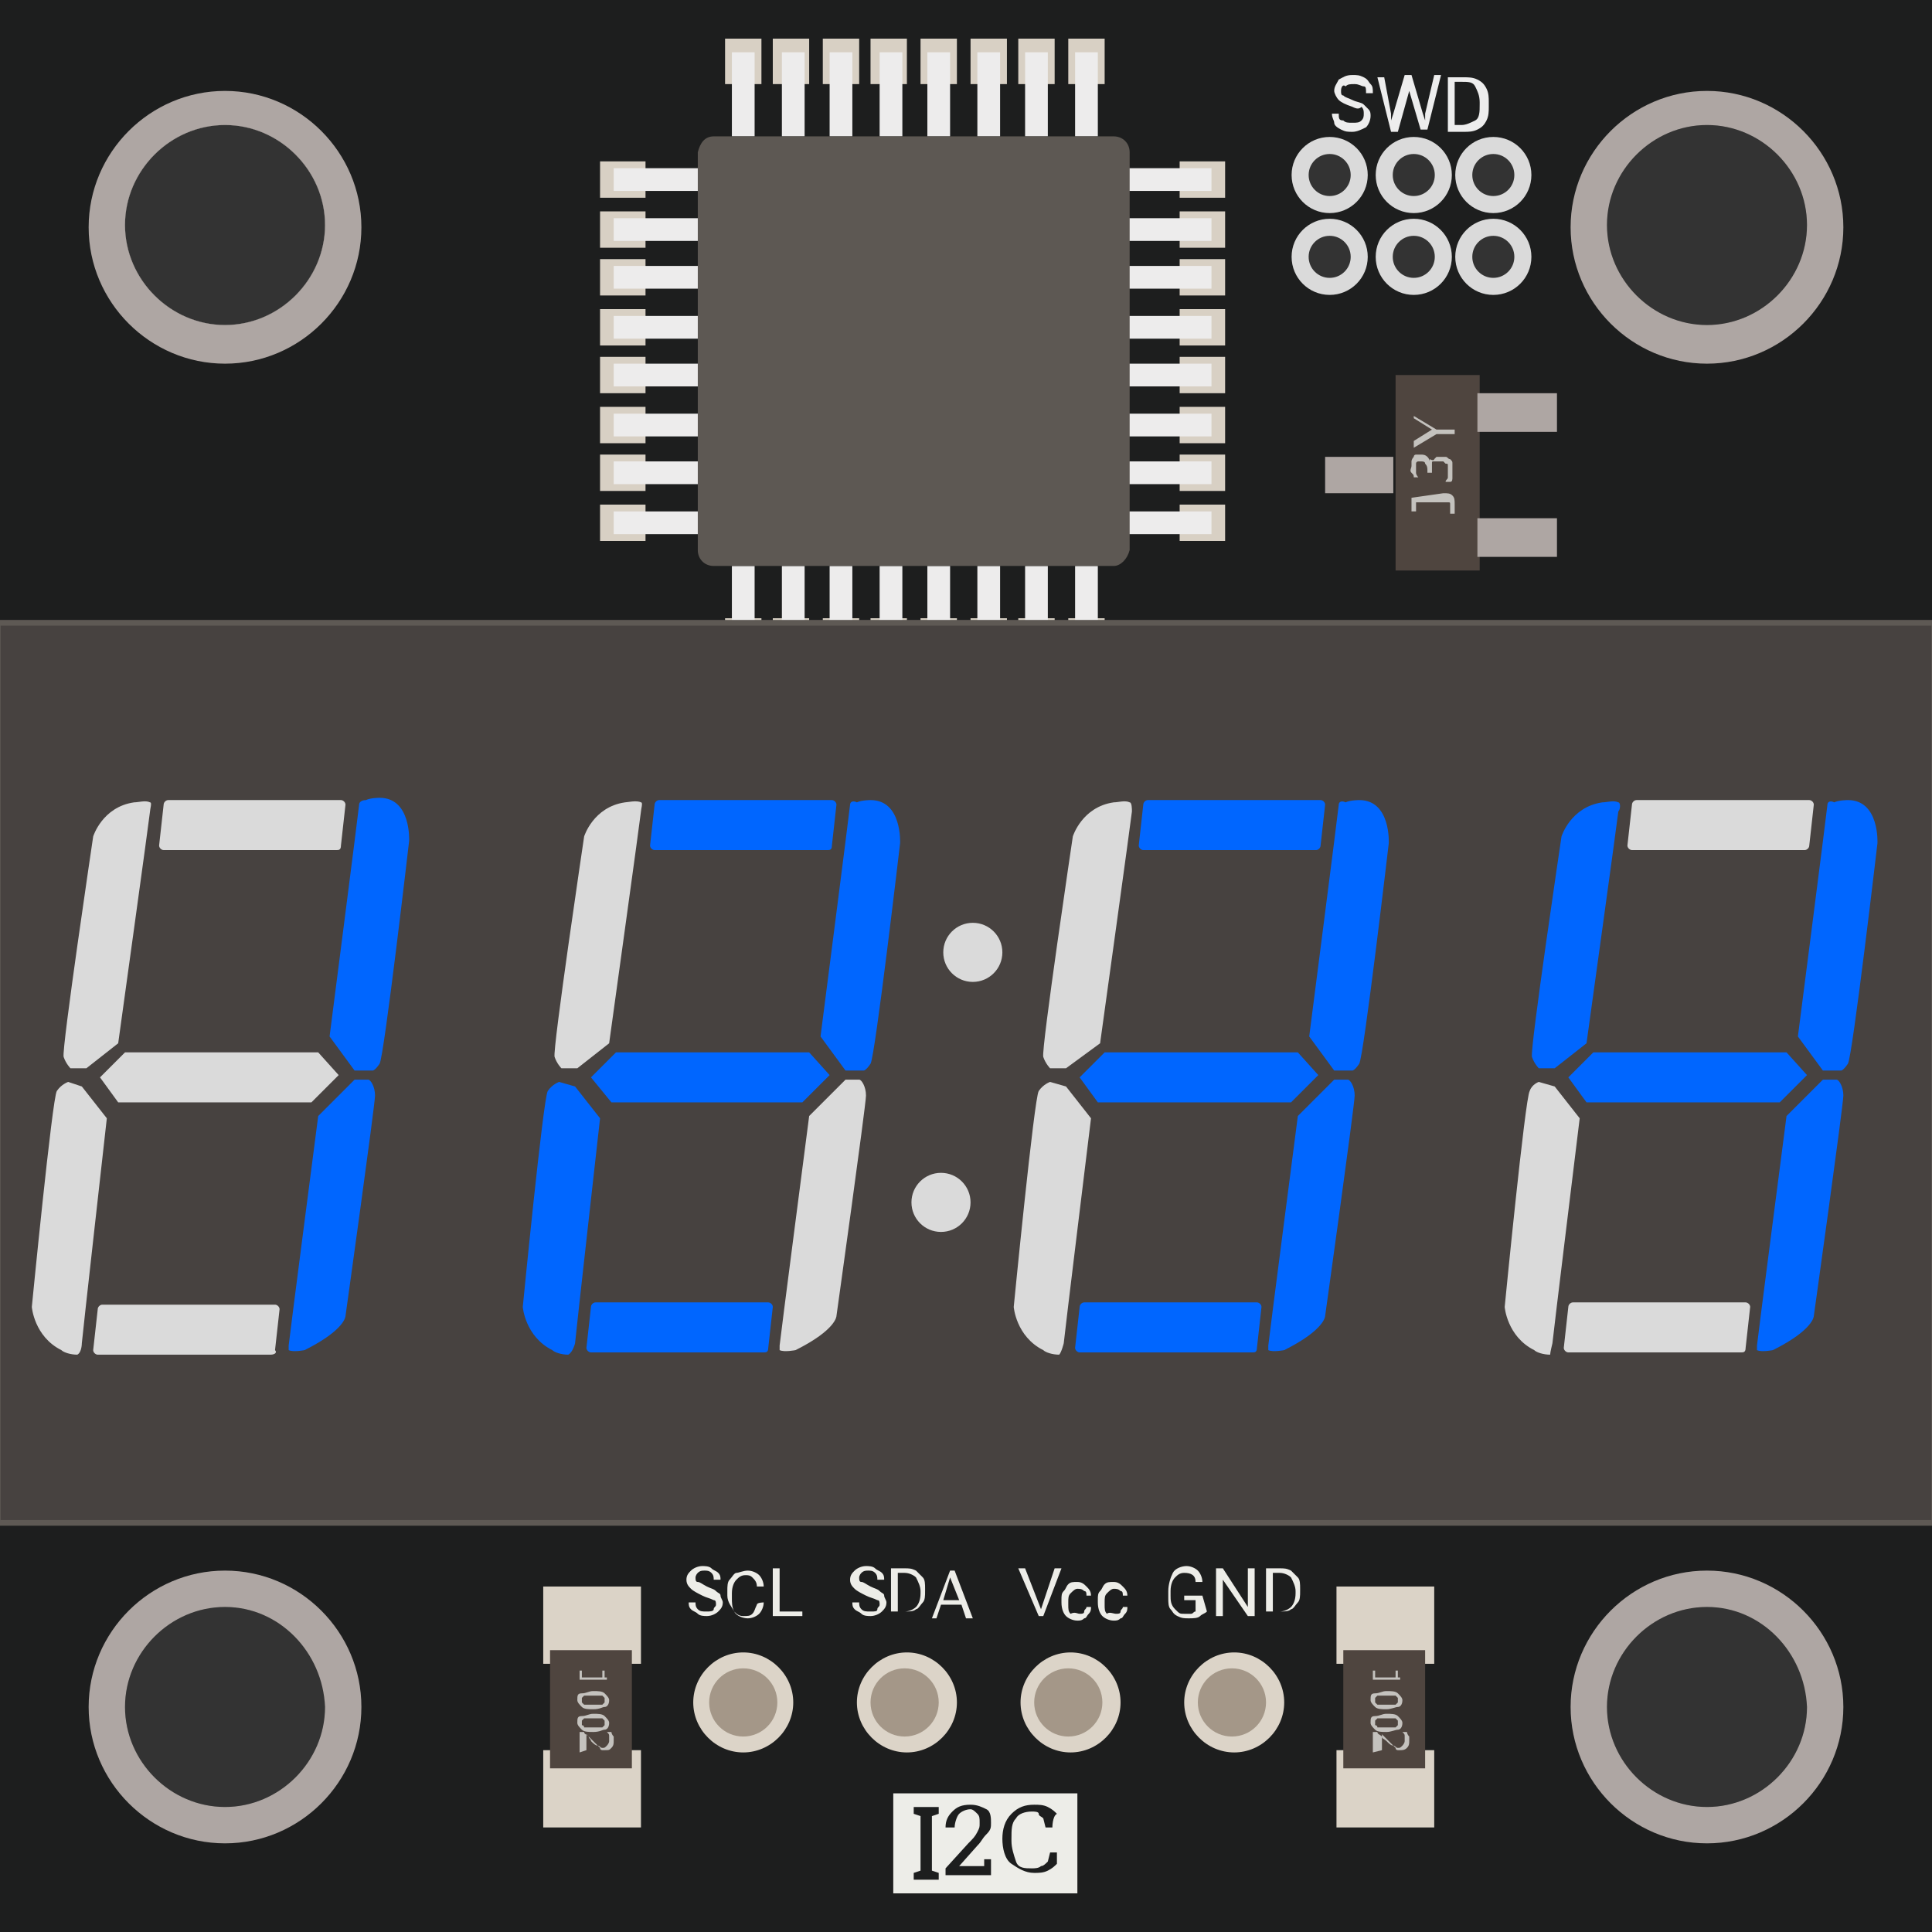<?xml version="1.0" encoding="utf-8"?>
<!-- Generator: Adobe Illustrator 24.3.0, SVG Export Plug-In . SVG Version: 6.00 Build 0)  -->
<svg version="1.1" id="Layer_1" xmlns="http://www.w3.org/2000/svg" xmlns:xlink="http://www.w3.org/1999/xlink" x="0px" y="0px"
	 viewBox="0 0 85 85" style="enable-background:new 0 0 85 85;" xml:space="preserve">
<rect x="0" y="0" width="85" height="85" fill="#333333" stroke="none"/>
<style type="text/css">
	.st0{fill:#AEA6A3;}
	.st1{fill:#1D1E1E;}
	.st2{fill:none;stroke:#DADADA;stroke-width:0.75;stroke-miterlimit:10;}
	.st3{fill:#DCD4C8;}
	.st4{fill:#A49788;}
	.st5{fill:#EDEDE8;}
	.st6{fill:#4F453F;}
	.st7{fill:#C4C2BE;}
	.st8{fill:#DBD3C7;}
	.st9{fill:#D8D0C4;}
	.st10{fill:none;stroke:#EDECEC;stroke-miterlimit:10;}
	.st11{fill:#5D5853;}
	.st12{fill:#474240;stroke:#5E5954;stroke-width:0.25;stroke-miterlimit:10;}
	.st13{fill:#0066FF;}
	.st14{fill:#DADADA;}
	.st15{fill:#EDEDED;}
</style>
<g>
	<path class="st0" d="M9.9,4c3.3,0,6,2.7,6,6s-2.7,6-6,6s-6-2.7-6-6S6.6,4,9.9,4z M9.9,5.5c-2.4,0-4.4,2-4.4,4.4s2,4.4,4.4,4.4
		s4.4-2,4.4-4.4S12.3,5.5,9.9,5.5z"/>
	<path class="st1" d="M0,0v85h85V0H0z M9.9,5.5c2.4,0,4.4,2,4.4,4.4c0,2.4-2,4.4-4.4,4.4c-2.4,0-4.4-2-4.4-4.4
		C5.5,7.5,7.5,5.5,9.9,5.5z M9.9,70.7c2.4,0,4.4,2,4.4,4.4c0,2.4-2,4.4-4.4,4.4c-2.4,0-4.4-2-4.4-4.4S7.5,70.7,9.9,70.7z M75.1,70.7
		c2.4,0,4.4,2,4.4,4.4c0,2.4-2,4.4-4.4,4.4s-4.4-2-4.4-4.4C70.7,72.7,72.7,70.7,75.1,70.7z M75.1,5.5c2.4,0,4.4,2,4.4,4.4
		c0,2.4-2,4.4-4.4,4.4c-2.4,0-4.4-2-4.4-4.4C70.7,7.5,72.7,5.5,75.1,5.5z M57.2,7.7c0-0.7,0.6-1.3,1.3-1.3c0.7,0,1.3,0.6,1.3,1.3
		S59.2,9,58.5,9C57.8,9,57.2,8.4,57.2,7.7z M57.2,11.3c0-0.7,0.6-1.3,1.3-1.3c0.7,0,1.3,0.6,1.3,1.3s-0.6,1.3-1.3,1.3
		C57.8,12.6,57.2,12,57.2,11.3z M60.9,7.7c0-0.7,0.6-1.3,1.3-1.3c0.7,0,1.3,0.6,1.3,1.3S62.9,9,62.2,9C61.5,9,60.9,8.4,60.9,7.7z
		 M60.9,11.3c0-0.7,0.6-1.3,1.3-1.3c0.7,0,1.3,0.6,1.3,1.3s-0.6,1.3-1.3,1.3C61.5,12.6,60.9,12,60.9,11.3z M64.5,7.7
		c0-0.7,0.6-1.3,1.3-1.3C66.4,6.4,67,7,67,7.7S66.4,9,65.7,9C65,9,64.5,8.4,64.5,7.7z M64.5,11.3c0-0.7,0.6-1.3,1.3-1.3
		c0.7,0,1.3,0.6,1.3,1.3s-0.6,1.3-1.3,1.3S64.5,12,64.5,11.3z"/>
	<circle class="st2" cx="58.5" cy="7.7" r="1.3"/>
	<circle class="st2" cx="58.5" cy="11.3" r="1.3"/>
	<circle class="st2" cx="62.2" cy="7.7" r="1.3"/>
	<circle class="st2" cx="62.2" cy="11.3" r="1.3"/>
	<circle class="st2" cx="65.7" cy="7.7" r="1.3"/>
	<circle class="st2" cx="65.7" cy="11.3" r="1.3"/>
	<path class="st3" d="M34.9,74.9c0,1.2-1,2.2-2.2,2.2s-2.2-1-2.2-2.2c0-1.2,1-2.2,2.2-2.2C33.9,72.7,34.9,73.7,34.9,74.9z"/>
	<ellipse class="st4" cx="32.7" cy="74.9" rx="1.5" ry="1.5"/>
	<rect x="39.3" y="78.9" class="st5" width="8.1" height="4.4"/>
	<g>
		<path class="st1" d="M40.2,79.8v-0.3h1.1v0.3l-0.3,0.1v2.4l0.3,0.1v0.3h-1.1v-0.3l0.3-0.1v-2.4L40.2,79.8z"/>
		<path class="st1" d="M41.6,82.5v-0.3l1-1.1c0.2-0.2,0.3-0.3,0.4-0.5s0.1-0.2,0.1-0.4c0-0.2,0-0.3-0.1-0.4s-0.2-0.2-0.3-0.2
			c-0.2,0-0.4,0.1-0.5,0.2S42,80.2,42,80.4h-0.4v0c0-0.3,0.1-0.5,0.3-0.7c0.2-0.2,0.4-0.3,0.8-0.3c0.3,0,0.5,0.1,0.7,0.2
			s0.2,0.4,0.2,0.6c0,0.2,0,0.3-0.2,0.5s-0.2,0.3-0.4,0.5l-0.8,0.9v0h1.1l0-0.3h0.3v0.7C43.6,82.5,41.6,82.5,41.6,82.5z"/>
		<path class="st1" d="M46.3,80.4H46L45.9,80c-0.1-0.1-0.2-0.1-0.2-0.2s-0.2-0.1-0.3-0.1c-0.3,0-0.6,0.1-0.7,0.3
			c-0.2,0.2-0.2,0.5-0.2,0.9V81c0,0.3,0.1,0.6,0.2,0.9s0.4,0.3,0.7,0.3c0.1,0,0.3,0,0.4-0.1c0.1,0,0.2-0.1,0.3-0.2l0.1-0.4h0.3v0.5
			c-0.1,0.1-0.2,0.2-0.4,0.3c-0.2,0.1-0.4,0.1-0.6,0.1c-0.4,0-0.7-0.2-1-0.4s-0.4-0.7-0.4-1.1v0c0-0.4,0.1-0.8,0.4-1.1
			s0.6-0.4,1-0.4c0.2,0,0.4,0,0.6,0.1c0.2,0.1,0.3,0.2,0.4,0.3C46.3,79.9,46.3,80.4,46.3,80.4z"/>
	</g>
	<path class="st3" d="M42.1,74.9c0,1.2-1,2.2-2.2,2.2s-2.2-1-2.2-2.2c0-1.2,1-2.2,2.2-2.2S42.1,73.7,42.1,74.9z"/>
	<ellipse class="st4" cx="39.8" cy="74.9" rx="1.5" ry="1.5"/>
	<path class="st3" d="M49.3,74.9c0,1.2-1,2.2-2.2,2.2s-2.2-1-2.2-2.2c0-1.2,1-2.2,2.2-2.2S49.3,73.7,49.3,74.9z"/>
	<ellipse class="st4" cx="47" cy="74.9" rx="1.5" ry="1.5"/>
	<path class="st3" d="M56.5,74.9c0,1.2-1,2.2-2.2,2.2s-2.2-1-2.2-2.2c0-1.2,1-2.2,2.2-2.2C55.5,72.7,56.5,73.7,56.5,74.9z"/>
	<ellipse class="st4" cx="54.2" cy="74.9" rx="1.5" ry="1.5"/>
	<g>
		<path class="st5" d="M30.9,70.2c-0.2-0.1-0.4-0.2-0.5-0.3c-0.1-0.1-0.2-0.2-0.2-0.4c0-0.2,0.1-0.3,0.2-0.4
			c0.1-0.1,0.3-0.2,0.5-0.2c0.1,0,0.3,0,0.4,0.1c0.1,0.1,0.2,0.1,0.3,0.2s0.1,0.2,0.1,0.3h-0.3c0-0.1,0-0.2-0.1-0.3
			c-0.1-0.1-0.2-0.1-0.3-0.1s-0.2,0-0.3,0.1s-0.1,0.2-0.1,0.2c0,0.1,0,0.2,0.1,0.2s0.2,0.1,0.4,0.2s0.3,0.1,0.4,0.2
			c0.1,0.1,0.2,0.1,0.2,0.2s0.1,0.2,0.1,0.3c0,0.2-0.1,0.3-0.2,0.4c-0.1,0.1-0.3,0.2-0.5,0.2c-0.1,0-0.3,0-0.4-0.1
			c-0.1-0.1-0.2-0.1-0.3-0.2s-0.1-0.2-0.1-0.3h0.3c0,0.1,0,0.2,0.1,0.3c0.1,0.1,0.2,0.1,0.4,0.1c0.1,0,0.3,0,0.3-0.1
			s0.1-0.1,0.1-0.2s0-0.2-0.1-0.2C31.2,70.3,31.1,70.3,30.9,70.2z"/>
		<path class="st5" d="M33.6,70.5c0,0.2-0.1,0.4-0.2,0.5c-0.1,0.1-0.3,0.2-0.5,0.2c-0.2,0-0.5-0.1-0.6-0.3S32,70.5,32,70.2V70
			c0-0.2,0-0.4,0.1-0.5s0.2-0.3,0.3-0.3s0.3-0.1,0.5-0.1c0.2,0,0.4,0.1,0.5,0.2c0.1,0.1,0.2,0.3,0.2,0.5h-0.3c0-0.2-0.1-0.3-0.2-0.4
			c-0.1-0.1-0.2-0.1-0.3-0.1c-0.2,0-0.3,0.1-0.4,0.2s-0.2,0.3-0.2,0.6v0.2c0,0.2,0,0.4,0.1,0.6c0.1,0.1,0.2,0.2,0.4,0.2
			c0.2,0,0.3,0,0.4-0.1c0.1-0.1,0.1-0.2,0.2-0.4C33.3,70.5,33.6,70.5,33.6,70.5z"/>
		<path class="st5" d="M34.3,70.9h1v0.2H34V69h0.3V70.9z"/>
	</g>
	<g>
		<path class="st5" d="M38.1,70.2c-0.2-0.1-0.4-0.2-0.5-0.3c-0.1-0.1-0.2-0.2-0.2-0.4c0-0.2,0.1-0.3,0.2-0.4s0.3-0.2,0.5-0.2
			c0.1,0,0.3,0,0.4,0.1c0.1,0.1,0.2,0.1,0.3,0.2s0.1,0.2,0.1,0.3h-0.3c0-0.1,0-0.2-0.1-0.3c-0.1-0.1-0.2-0.1-0.3-0.1s-0.2,0-0.3,0.1
			s-0.1,0.2-0.1,0.2c0,0.1,0,0.2,0.1,0.2s0.2,0.1,0.4,0.2s0.3,0.1,0.4,0.2c0.1,0.1,0.2,0.1,0.2,0.2s0.1,0.2,0.1,0.3
			c0,0.2-0.1,0.3-0.2,0.4c-0.1,0.1-0.3,0.2-0.5,0.2c-0.1,0-0.3,0-0.4-0.1c-0.1-0.1-0.2-0.1-0.3-0.2s-0.1-0.2-0.1-0.3h0.3
			c0,0.1,0,0.2,0.1,0.3c0.1,0.1,0.2,0.1,0.4,0.1c0.2,0,0.3,0,0.3-0.1s0.1-0.1,0.1-0.2s0-0.2-0.1-0.2C38.4,70.3,38.3,70.3,38.1,70.2z
			"/>
		<path class="st5" d="M39.2,71.1V69h0.6c0.2,0,0.3,0,0.5,0.1c0.1,0.1,0.2,0.2,0.3,0.3s0.1,0.3,0.1,0.5v0.1c0,0.2,0,0.4-0.1,0.5
			s-0.2,0.3-0.3,0.3c-0.1,0.1-0.3,0.1-0.5,0.1H39.2z M39.5,69.2v1.7h0.3c0.2,0,0.4-0.1,0.5-0.2c0.1-0.1,0.2-0.3,0.2-0.6V70
			c0-0.2-0.1-0.4-0.2-0.6c-0.1-0.1-0.3-0.2-0.5-0.2L39.5,69.2L39.5,69.2z"/>
		<path class="st5" d="M42.3,70.6h-0.9l-0.2,0.6H41l0.8-2.1H42l0.8,2.1h-0.3L42.3,70.6z M41.5,70.4h0.7l-0.4-1L41.5,70.4z"/>
	</g>
	<g>
		<path class="st5" d="M45.8,70.8l0.6-1.8h0.3l-0.8,2.1h-0.2L44.8,69h0.3L45.8,70.8z"/>
		<path class="st5" d="M47.5,71c0.1,0,0.2,0,0.2-0.1s0.1-0.1,0.1-0.2h0.2c0,0.1,0,0.2-0.1,0.3c-0.1,0.1-0.1,0.2-0.2,0.2
			c-0.1,0.1-0.2,0.1-0.3,0.1c-0.2,0-0.4-0.1-0.5-0.2s-0.2-0.3-0.2-0.6v-0.1c0-0.2,0-0.3,0.1-0.4c0.1-0.1,0.1-0.2,0.2-0.3
			c0.1-0.1,0.2-0.1,0.4-0.1c0.2,0,0.3,0.1,0.4,0.2s0.2,0.2,0.2,0.4h-0.2c0-0.1,0-0.2-0.1-0.2c-0.1-0.1-0.2-0.1-0.3-0.1
			c-0.1,0-0.2,0.1-0.3,0.2c-0.1,0.1-0.1,0.2-0.1,0.4v0.1c0,0.2,0,0.3,0.1,0.4C47.3,70.9,47.4,71,47.5,71z"/>
		<path class="st5" d="M49.1,71c0.1,0,0.2,0,0.2-0.1s0.1-0.1,0.1-0.2h0.2c0,0.1,0,0.2-0.1,0.3c-0.1,0.1-0.1,0.2-0.2,0.2
			c-0.1,0.1-0.2,0.1-0.3,0.1c-0.2,0-0.4-0.1-0.5-0.2s-0.2-0.3-0.2-0.6v-0.1c0-0.2,0-0.3,0.1-0.4c0.1-0.1,0.1-0.2,0.2-0.3
			c0.1-0.1,0.2-0.1,0.4-0.1c0.2,0,0.3,0.1,0.4,0.2s0.2,0.2,0.2,0.4h-0.2c0-0.1,0-0.2-0.1-0.2c-0.1-0.1-0.2-0.1-0.3-0.1
			c-0.1,0-0.2,0.1-0.3,0.2c-0.1,0.1-0.1,0.2-0.1,0.4v0.1c0,0.2,0,0.3,0.1,0.4C48.8,70.9,49,71,49.1,71z"/>
	</g>
	<g>
		<path class="st5" d="M53.1,70.9C53,71,52.9,71,52.8,71.1s-0.3,0.1-0.5,0.1c-0.2,0-0.3,0-0.5-0.1s-0.2-0.2-0.3-0.3
			s-0.1-0.3-0.1-0.5V70c0-0.3,0.1-0.6,0.2-0.8s0.4-0.3,0.6-0.3c0.2,0,0.4,0.1,0.5,0.2s0.2,0.3,0.2,0.5h-0.3c0-0.3-0.2-0.4-0.5-0.4
			c-0.2,0-0.3,0.1-0.4,0.2s-0.2,0.3-0.2,0.6v0.2c0,0.2,0,0.4,0.2,0.6s0.2,0.2,0.4,0.2c0.1,0,0.2,0,0.3,0c0.1,0,0.1-0.1,0.2-0.1v-0.5
			h-0.5v-0.2h0.8L53.1,70.9L53.1,70.9z"/>
		<path class="st5" d="M55.2,71.1h-0.3l-1.1-1.6v1.6h-0.3V69h0.3l1.1,1.7V69h0.3V71.1z"/>
		<path class="st5" d="M55.7,71.1V69h0.6c0.2,0,0.3,0,0.5,0.1c0.1,0.1,0.2,0.2,0.3,0.3s0.1,0.3,0.1,0.5v0.1c0,0.2,0,0.4-0.1,0.5
			s-0.2,0.3-0.3,0.3c-0.1,0.1-0.3,0.1-0.5,0.1H55.7z M56,69.2v1.7h0.3c0.2,0,0.4-0.1,0.5-0.2c0.1-0.1,0.2-0.3,0.2-0.6V70
			c0-0.2-0.1-0.4-0.2-0.6c-0.1-0.1-0.3-0.2-0.5-0.2L56,69.2L56,69.2z"/>
	</g>
	<path class="st0" d="M75.1,69.1c3.3,0,6,2.7,6,6s-2.7,6-6,6s-6-2.7-6-6S71.8,69.1,75.1,69.1z M75.1,70.7c-2.4,0-4.4,2-4.4,4.4
		c0,2.4,2,4.4,4.4,4.4c2.4,0,4.4-2,4.4-4.4C79.4,72.7,77.5,70.7,75.1,70.7z"/>
	<path class="st0" d="M75.1,4c3.3,0,6,2.7,6,6s-2.7,6-6,6s-6-2.7-6-6S71.8,4,75.1,4z M75.1,5.5c-2.4,0-4.4,2-4.4,4.4s2,4.4,4.4,4.4
		c2.4,0,4.4-2,4.4-4.4S77.5,5.5,75.1,5.5z"/>
	<path class="st0" d="M9.9,4c3.3,0,6,2.7,6,6s-2.7,6-6,6s-6-2.7-6-6S6.6,4,9.9,4z M9.9,5.5c-2.4,0-4.4,2-4.4,4.4s2,4.4,4.4,4.4
		s4.4-2,4.4-4.4S12.3,5.5,9.9,5.5z"/>
	<path class="st0" d="M9.9,69.1c3.3,0,6,2.7,6,6s-2.7,6-6,6s-6-2.7-6-6S6.6,69.1,9.9,69.1z M9.9,70.7c-2.4,0-4.4,2-4.4,4.4
		c0,2.4,2,4.4,4.4,4.4s4.4-2,4.4-4.4C14.2,72.7,12.3,70.7,9.9,70.7z"/>
</g>
<g>
	<g id="XMLID_6_">
		<g>
			<rect x="61.4" y="16.5" class="st6" width="3.7" height="8.6"/>
		</g>
	</g>
	<g id="XMLID_18_">
		<g>
			<rect x="58.3" y="20.1" class="st0" width="3" height="1.6"/>
		</g>
	</g>
	<g id="XMLID_16_">
		<g>
			<rect x="65" y="17.3" class="st0" width="3.5" height="1.7"/>
		</g>
	</g>
	<g id="XMLID_17_">
		<g>
			<rect x="65" y="22.8" class="st0" width="3.5" height="1.7"/>
		</g>
	</g>
	<g>
		<path class="st7" d="M63.5,21.7c0.2,0,0.3,0,0.4,0.1s0.1,0.2,0.1,0.4c0,0,0,0.1,0,0.2s0,0.1,0,0.2h-0.2v0c0,0,0-0.1,0-0.1
			c0,0,0-0.1,0-0.1c0-0.1,0-0.1,0-0.2s0-0.1-0.1-0.1s-0.1,0-0.1,0c0,0-0.1,0-0.2,0h-1.1v0.4h-0.2v-0.6L63.5,21.7L63.5,21.7z"/>
		<path class="st7" d="M63.1,20.2c0,0,0.1-0.1,0.1-0.1s0.1,0,0.2,0c0.1,0,0.2,0,0.2,0c0.1,0,0.1,0.1,0.2,0.1
			c0.1,0.1,0.1,0.1,0.1,0.2c0,0.1,0,0.2,0,0.3s0,0.2,0,0.3c0,0.1,0,0.2-0.1,0.2h-0.2v0c0-0.1,0.1-0.1,0.1-0.2c0-0.1,0-0.2,0-0.3
			c0,0,0-0.1,0-0.2s0-0.1-0.1-0.1c0,0-0.1-0.1-0.1-0.1c0,0-0.1,0-0.2,0s-0.1,0-0.2,0s-0.1,0-0.1,0.1c0,0,0,0.1,0,0.1s0,0.1,0,0.2
			v0.1h-0.2v-0.1c0-0.1,0-0.2-0.1-0.3c0-0.1-0.1-0.1-0.2-0.1c0,0-0.1,0-0.1,0c0,0-0.1,0-0.1,0.1c0,0,0,0.1,0,0.1c0,0,0,0.1,0,0.1
			c0,0.1,0,0.2,0,0.2c0,0.1,0.1,0.2,0.1,0.2v0h-0.2c0-0.1,0-0.1-0.1-0.2s0-0.2,0-0.3s0-0.2,0-0.2s0-0.1,0.1-0.2
			c0-0.1,0.1-0.1,0.1-0.1c0.1,0,0.1,0,0.2,0c0.1,0,0.2,0,0.3,0.1s0.1,0.2,0.1,0.2h0c0,0,0-0.1,0-0.1C63.1,20.3,63.1,20.2,63.1,20.2z
			"/>
		<path class="st7" d="M62.2,18.3l1,0.6H64v0.2h-0.8l-1,0.6v-0.3l0.8-0.5l-0.8-0.5C62.2,18.6,62.2,18.3,62.2,18.3z"/>
	</g>
</g>
<g>
	<g id="XMLID_25_">
		<g>
			<rect x="58.8" y="69.8" class="st8" width="4.3" height="3.4"/>
		</g>
	</g>
	<g id="XMLID_24_">
		<g>
			<rect x="58.8" y="77" class="st8" width="4.3" height="3.4"/>
		</g>
	</g>
	<g id="XMLID_23_">
		<g>
			<rect x="59.1" y="72.6" class="st6" width="3.6" height="5.2"/>
		</g>
	</g>
	<g>
		<path class="st7" d="M60.4,74.2v-0.7h0.1v0.3h0.9v-0.3h0.1c0,0,0,0.1,0,0.1s0,0.1,0,0.1c0,0,0,0.1,0,0.1c0,0,0,0,0.1,0v0.1h-1.2
			v0.3L60.4,74.2L60.4,74.2z"/>
		<path class="st7" d="M61,75.2c-0.2,0-0.4,0-0.5-0.1s-0.2-0.2-0.2-0.3c0-0.2,0-0.3,0.2-0.3s0.3-0.1,0.5-0.1c0.2,0,0.4,0,0.5,0.1
			c0.1,0.1,0.2,0.2,0.2,0.3c0,0.2-0.1,0.3-0.2,0.3S61.2,75.2,61,75.2z M60.6,75c0,0,0.1,0,0.2,0s0.1,0,0.2,0s0.2,0,0.2,0
			c0.1,0,0.1,0,0.2,0c0,0,0.1-0.1,0.1-0.1c0,0,0-0.1,0-0.1c0-0.1,0-0.1,0-0.1c0,0-0.1-0.1-0.1-0.1c0,0-0.1,0-0.2,0s-0.1,0-0.2,0
			s-0.2,0-0.2,0s-0.1,0-0.2,0c0,0-0.1,0.1-0.1,0.1c0,0,0,0.1,0,0.1c0,0.1,0,0.1,0,0.1S60.6,75,60.6,75z"/>
		<path class="st7" d="M61,76.2c-0.2,0-0.4,0-0.5-0.1s-0.2-0.2-0.2-0.3c0-0.2,0-0.3,0.2-0.3s0.3-0.1,0.5-0.1c0.2,0,0.4,0,0.5,0.1
			c0.1,0.1,0.2,0.2,0.2,0.3c0,0.2-0.1,0.3-0.2,0.3S61.2,76.2,61,76.2z M60.6,76c0,0,0.1,0,0.2,0c0.1,0,0.1,0,0.2,0
			c0.1,0,0.2,0,0.2,0c0.1,0,0.1,0,0.2,0c0,0,0.1-0.1,0.1-0.1c0,0,0-0.1,0-0.1c0-0.1,0-0.1,0-0.1c0,0-0.1-0.1-0.1-0.1
			c0,0-0.1,0-0.2,0s-0.1,0-0.2,0s-0.2,0-0.2,0s-0.1,0-0.2,0c0,0-0.1,0.1-0.1,0.1c0,0,0,0.1,0,0.1c0,0.1,0,0.1,0,0.1
			S60.6,75.9,60.6,76z"/>
		<path class="st7" d="M60.4,77.1v-0.9h0.2c0,0.1,0.1,0.1,0.2,0.2c0,0.1,0.1,0.1,0.2,0.2c0.1,0.1,0.2,0.2,0.3,0.2
			c0.1,0,0.1,0.1,0.2,0.1s0.1,0,0.2-0.1c0,0,0.1-0.1,0.1-0.2c0-0.1,0-0.1,0-0.2s0-0.1-0.1-0.2v0h0.2c0,0,0,0.1,0.1,0.2
			c0,0.1,0,0.1,0,0.2c0,0.1,0,0.2-0.1,0.3c-0.1,0.1-0.2,0.1-0.3,0.1c0,0-0.1,0-0.1,0c0,0-0.1,0-0.1-0.1c0,0-0.1-0.1-0.1-0.1
			c0,0-0.1-0.1-0.1-0.1c-0.1-0.1-0.1-0.1-0.2-0.2c-0.1-0.1-0.1-0.1-0.2-0.2v0.7L60.4,77.1L60.4,77.1z"/>
	</g>
</g>
<g>
	<g id="XMLID_123_">
		<g>
			<rect x="23.9" y="69.8" class="st8" width="4.3" height="3.4"/>
		</g>
	</g>
	<g id="XMLID_122_">
		<g>
			<rect x="23.9" y="77" class="st8" width="4.3" height="3.4"/>
		</g>
	</g>
	<g id="XMLID_121_">
		<g>
			<rect x="24.2" y="72.6" class="st6" width="3.6" height="5.2"/>
		</g>
	</g>
	<g>
		<path class="st7" d="M25.5,74.2v-0.7h0.1v0.3h0.9v-0.3h0.1c0,0,0,0.1,0,0.1s0,0.1,0,0.1c0,0,0,0.1,0,0.1c0,0,0,0,0.1,0v0.1h-1.2
			v0.3L25.5,74.2L25.5,74.2z"/>
		<path class="st7" d="M26.1,75.2c-0.2,0-0.4,0-0.5-0.1s-0.2-0.2-0.2-0.3c0-0.2,0-0.3,0.2-0.3s0.3-0.1,0.5-0.1c0.2,0,0.4,0,0.5,0.1
			s0.2,0.2,0.2,0.3c0,0.2-0.1,0.3-0.2,0.3S26.4,75.2,26.1,75.2z M25.7,75c0,0,0.1,0,0.2,0s0.1,0,0.2,0s0.2,0,0.2,0
			c0.1,0,0.1,0,0.2,0c0,0,0.1-0.1,0.1-0.1s0-0.1,0-0.1c0-0.1,0-0.1,0-0.1c0,0-0.1-0.1-0.1-0.1c0,0-0.1,0-0.2,0s-0.1,0-0.2,0
			s-0.2,0-0.2,0s-0.1,0-0.2,0c0,0-0.1,0.1-0.1,0.1s0,0.1,0,0.1c0,0.1,0,0.1,0,0.1S25.7,75,25.7,75z"/>
		<path class="st7" d="M26.1,76.2c-0.2,0-0.4,0-0.5-0.1s-0.2-0.2-0.2-0.3c0-0.2,0-0.3,0.2-0.3s0.3-0.1,0.5-0.1c0.2,0,0.4,0,0.5,0.1
			s0.2,0.2,0.2,0.3c0,0.2-0.1,0.3-0.2,0.3S26.4,76.2,26.1,76.2z M25.7,76c0,0,0.1,0,0.2,0s0.1,0,0.2,0c0.1,0,0.2,0,0.2,0
			c0.1,0,0.1,0,0.2,0c0,0,0.1-0.1,0.1-0.1s0-0.1,0-0.1c0-0.1,0-0.1,0-0.1c0,0-0.1-0.1-0.1-0.1c0,0-0.1,0-0.2,0s-0.1,0-0.2,0
			s-0.2,0-0.2,0s-0.1,0-0.2,0c0,0-0.1,0.1-0.1,0.1s0,0.1,0,0.1c0,0.1,0,0.1,0,0.1S25.7,75.9,25.7,76z"/>
		<path class="st7" d="M25.5,77.1v-0.9h0.2c0,0.1,0.1,0.1,0.2,0.2c0,0.1,0.1,0.1,0.1,0.2c0.1,0.1,0.2,0.2,0.3,0.2
			c0.1,0,0.1,0.1,0.2,0.1c0.1,0,0.1,0,0.2-0.1c0,0,0.1-0.1,0.1-0.2c0-0.1,0-0.1,0-0.2s0-0.1-0.1-0.2v0h0.2c0,0,0,0.1,0.1,0.2
			c0,0.1,0,0.1,0,0.2c0,0.1,0,0.2-0.1,0.3c-0.1,0.1-0.1,0.1-0.3,0.1c0,0-0.1,0-0.1,0c0,0-0.1,0-0.1-0.1c0,0-0.1-0.1-0.1-0.1
			c0,0-0.1-0.1-0.1-0.1c-0.1-0.1-0.1-0.1-0.2-0.2c-0.1-0.1-0.1-0.1-0.2-0.2v0.7L25.5,77.1L25.5,77.1z"/>
	</g>
</g>
<g id="Микроконтроллер">
	<g id="XMLID_41_">
		<g>
			<rect x="42.7" y="1.7" class="st9" width="1.6" height="2"/>
		</g>
	</g>
	<line class="st10" x1="43.5" y1="2.3" x2="43.5" y2="6"/>
	<g id="XMLID_44_">
		<g>
			<rect x="40.5" y="1.7" class="st9" width="1.6" height="2"/>
		</g>
	</g>
	<line class="st10" x1="41.3" y1="2.3" x2="41.3" y2="6"/>
	<g id="XMLID_43_">
		<g>
			<rect x="38.3" y="1.7" class="st9" width="1.6" height="2"/>
		</g>
	</g>
	<line class="st10" x1="39.2" y1="2.3" x2="39.2" y2="6"/>
	<g id="XMLID_37_">
		<g>
			<rect x="36.2" y="1.7" class="st9" width="1.6" height="2"/>
		</g>
	</g>
	<line class="st10" x1="37" y1="2.3" x2="37" y2="6"/>
	<g id="XMLID_36_">
		<g>
			<rect x="34" y="1.7" class="st9" width="1.6" height="2"/>
		</g>
	</g>
	<line class="st10" x1="34.9" y1="2.3" x2="34.9" y2="6"/>
	<g id="XMLID_35_">
		<g>
			<rect x="31.9" y="1.7" class="st9" width="1.6" height="2"/>
		</g>
	</g>
	<line class="st10" x1="32.7" y1="2.3" x2="32.7" y2="6"/>
	<g id="XMLID_32_">
		<g>
			<rect x="47" y="1.7" class="st9" width="1.6" height="2"/>
		</g>
	</g>
	<line class="st10" x1="47.8" y1="2.3" x2="47.8" y2="6"/>
	<g id="XMLID_31_">
		<g>
			<rect x="44.8" y="1.7" class="st9" width="1.6" height="2"/>
		</g>
	</g>
	<line class="st10" x1="45.6" y1="2.3" x2="45.6" y2="6"/>
	<g id="XMLID_431_">
		<g>
			<rect x="42.7" y="27.2" class="st9" width="1.6" height="2"/>
		</g>
	</g>
	<line class="st10" x1="43.5" y1="28.6" x2="43.5" y2="24.9"/>
	<g id="XMLID_430_">
		<g>
			<rect x="40.5" y="27.2" class="st9" width="1.6" height="2"/>
		</g>
	</g>
	<line class="st10" x1="41.3" y1="28.6" x2="41.3" y2="24.9"/>
	<g id="XMLID_429_">
		<g>
			<rect x="38.3" y="27.2" class="st9" width="1.6" height="2"/>
		</g>
	</g>
	<line class="st10" x1="39.2" y1="28.6" x2="39.2" y2="24.9"/>
	<g id="XMLID_428_">
		<g>
			<rect x="36.2" y="27.2" class="st9" width="1.6" height="2"/>
		</g>
	</g>
	<line class="st10" x1="37" y1="28.6" x2="37" y2="24.9"/>
	<g id="XMLID_427_">
		<g>
			<rect x="34" y="27.2" class="st9" width="1.6" height="2"/>
		</g>
	</g>
	<line class="st10" x1="34.9" y1="28.6" x2="34.9" y2="24.9"/>
	<g id="XMLID_426_">
		<g>
			<rect x="31.9" y="27.2" class="st9" width="1.6" height="2"/>
		</g>
	</g>
	<line class="st10" x1="32.7" y1="28.6" x2="32.7" y2="24.9"/>
	<g id="XMLID_425_">
		<g>
			<rect x="47" y="27.2" class="st9" width="1.6" height="2"/>
		</g>
	</g>
	<line class="st10" x1="47.8" y1="28.6" x2="47.8" y2="24.9"/>
	<g id="XMLID_424_">
		<g>
			<rect x="44.8" y="27.2" class="st9" width="1.6" height="2"/>
		</g>
	</g>
	<line class="st10" x1="45.6" y1="28.6" x2="45.6" y2="24.9"/>
	<g id="XMLID_879_">
		<g>
			<rect x="51.9" y="11.4" class="st9" width="2" height="1.6"/>
		</g>
	</g>
	<line class="st10" x1="53.3" y1="12.2" x2="49.6" y2="12.2"/>
	<g id="XMLID_878_">
		<g>
			<rect x="51.9" y="13.6" class="st9" width="2" height="1.6"/>
		</g>
	</g>
	<line class="st10" x1="53.3" y1="14.4" x2="49.6" y2="14.4"/>
	<g id="XMLID_877_">
		<g>
			<rect x="51.9" y="15.7" class="st9" width="2" height="1.6"/>
		</g>
	</g>
	<line class="st10" x1="53.3" y1="16.5" x2="49.6" y2="16.5"/>
	<g id="XMLID_876_">
		<g>
			<rect x="51.9" y="17.9" class="st9" width="2" height="1.6"/>
		</g>
	</g>
	<line class="st10" x1="53.3" y1="18.7" x2="49.6" y2="18.7"/>
	<g id="XMLID_875_">
		<g>
			<rect x="51.9" y="20" class="st9" width="2" height="1.6"/>
		</g>
	</g>
	<line class="st10" x1="53.3" y1="20.8" x2="49.6" y2="20.8"/>
	<g id="XMLID_874_">
		<g>
			<rect x="51.9" y="22.2" class="st9" width="2" height="1.6"/>
		</g>
	</g>
	<line class="st10" x1="53.3" y1="23" x2="49.6" y2="23"/>
	<g id="XMLID_873_">
		<g>
			<rect x="51.9" y="7.1" class="st9" width="2" height="1.6"/>
		</g>
	</g>
	<line class="st10" x1="53.3" y1="7.9" x2="49.6" y2="7.9"/>
	<g id="XMLID_872_">
		<g>
			<rect x="51.9" y="9.3" class="st9" width="2" height="1.6"/>
		</g>
	</g>
	<line class="st10" x1="53.3" y1="10.1" x2="49.6" y2="10.1"/>
	<g id="XMLID_383_">
		<g>
			<rect x="26.4" y="11.4" class="st9" width="2" height="1.6"/>
		</g>
	</g>
	<line class="st10" x1="27" y1="12.2" x2="30.8" y2="12.2"/>
	<g id="XMLID_382_">
		<g>
			<rect x="26.4" y="13.6" class="st9" width="2" height="1.6"/>
		</g>
	</g>
	<line class="st10" x1="27" y1="14.4" x2="30.8" y2="14.4"/>
	<g id="XMLID_381_">
		<g>
			<rect x="26.4" y="15.7" class="st9" width="2" height="1.6"/>
		</g>
	</g>
	<line class="st10" x1="27" y1="16.5" x2="30.8" y2="16.5"/>
	<g id="XMLID_380_">
		<g>
			<rect x="26.4" y="17.9" class="st9" width="2" height="1.6"/>
		</g>
	</g>
	<line class="st10" x1="27" y1="18.7" x2="30.8" y2="18.7"/>
	<g id="XMLID_379_">
		<g>
			<rect x="26.4" y="20" class="st9" width="2" height="1.6"/>
		</g>
	</g>
	<line class="st10" x1="27" y1="20.8" x2="30.8" y2="20.8"/>
	<g id="XMLID_378_">
		<g>
			<rect x="26.4" y="22.2" class="st9" width="2" height="1.6"/>
		</g>
	</g>
	<line class="st10" x1="27" y1="23" x2="30.8" y2="23"/>
	<g id="XMLID_377_">
		<g>
			<rect x="26.4" y="7.1" class="st9" width="2" height="1.6"/>
		</g>
	</g>
	<line class="st10" x1="27" y1="7.9" x2="30.8" y2="7.9"/>
	<g id="XMLID_376_">
		<g>
			<rect x="26.4" y="9.3" class="st9" width="2" height="1.6"/>
		</g>
	</g>
	<line class="st10" x1="27" y1="10.1" x2="30.8" y2="10.1"/>
	<path class="st11" d="M49,24.9H31.4c-0.4,0-0.7-0.3-0.7-0.7V6.7C30.8,6.3,31,6,31.4,6H49c0.4,0,0.7,0.3,0.7,0.7v17.5
		C49.6,24.6,49.3,24.9,49,24.9z"/>
</g>
<g>
	<rect x="-0.1" y="27.4" class="st12" width="85.2" height="39.6"/>
	<path class="st13" d="M15.8,35.4c0,0.1-1.3,10.2-1.3,10.2l1.1,1.5h0.8c0,0,0.1,0,0.3-0.3S18,37,18,37s0.1-1.9-1.3-1.9
		c0,0-0.4,0-0.6,0.1C15.9,35.2,15.8,35.3,15.8,35.4z"/>
	<path class="st13" d="M12.7,59.2c0-0.1,1.3-10.1,1.3-10.1l1.6-1.6h0.6c0.1,0,0.3,0.3,0.3,0.7c0,0.4-1.3,9.7-1.3,9.7s0,0.6-1.8,1.5
		c0,0-0.5,0.1-0.7,0C12.7,59.4,12.7,59.3,12.7,59.2z"/>
	<g>
		<path class="st14" d="M14.8,37.4H7.2c-0.1,0-0.2-0.1-0.2-0.2l0.2-1.8c0-0.1,0.1-0.2,0.2-0.2H15c0.1,0,0.2,0.1,0.2,0.2L15,37.2
			C15,37.4,14.9,37.4,14.8,37.4z"/>
	</g>
	<g>
		<path class="st14" d="M11.9,59.6H4.3c-0.1,0-0.2-0.1-0.2-0.2l0.2-1.8c0-0.1,0.1-0.2,0.2-0.2h7.6c0.1,0,0.2,0.1,0.2,0.2l-0.2,1.8
			C12.2,59.5,12.1,59.6,11.9,59.6z"/>
	</g>
	<g>
		<polygon class="st14" points="13.7,48.5 5.2,48.5 4.4,47.4 5.5,46.3 14,46.3 14.9,47.3 		"/>
	</g>
	<path class="st14" d="M6.6,35.7c0,0.1-1.4,10.2-1.4,10.2L3.8,47l-0.7,0c0,0-0.2-0.2-0.3-0.5s1.3-9.7,1.3-9.7s0.4-1.3,1.8-1.5
		c0.2,0,0.5-0.1,0.7,0C6.7,35.3,6.6,35.6,6.6,35.7z"/>
	<path class="st14" d="M3.6,59.1c0-0.1,1.1-9.9,1.1-9.9l-1.1-1.4L3,47.6c0,0-0.3,0.1-0.5,0.4s-1.1,9.5-1.1,9.5s0.1,1.3,1.3,1.9
		c0.1,0.1,0.4,0.2,0.7,0.2C3.6,59.5,3.6,59.1,3.6,59.1z"/>
	<path class="st13" d="M37.4,35.4c0,0.1-1.3,10.2-1.3,10.2l1.1,1.5H38c0,0,0.1,0,0.3-0.3s1.3-9.7,1.3-9.7s0.1-1.9-1.3-1.9
		c0,0-0.4,0-0.6,0.1C37.5,35.2,37.4,35.3,37.4,35.4z"/>
	<path class="st14" d="M34.3,59.2c0-0.1,1.3-10.1,1.3-10.1l1.6-1.6h0.6c0.1,0,0.3,0.3,0.3,0.7c0,0.4-1.3,9.7-1.3,9.7s0,0.6-1.8,1.5
		c0,0-0.5,0.1-0.7,0C34.3,59.4,34.3,59.3,34.3,59.2z"/>
	<g>
		<path class="st13" d="M36.4,37.4h-7.6c-0.1,0-0.2-0.1-0.2-0.2l0.2-1.8c0-0.1,0.1-0.2,0.2-0.2h7.6c0.1,0,0.2,0.1,0.2,0.2l-0.2,1.8
			C36.6,37.4,36.5,37.4,36.4,37.4z"/>
	</g>
	<g>
		<path class="st13" d="M33.6,59.5H26c-0.1,0-0.2-0.1-0.2-0.2l0.2-1.8c0-0.1,0.1-0.2,0.2-0.2h7.6c0.1,0,0.2,0.1,0.2,0.2l-0.2,1.8
			C33.8,59.5,33.7,59.5,33.6,59.5z"/>
	</g>
	<g>
		<polygon class="st13" points="35.3,48.5 26.9,48.5 26,47.4 27.1,46.3 35.6,46.3 36.5,47.3 		"/>
	</g>
	<path class="st14" d="M28.2,35.7c0,0.1-1.4,10.2-1.4,10.2L25.4,47l-0.7,0c0,0-0.2-0.2-0.3-0.5s1.3-9.7,1.3-9.7s0.4-1.3,1.8-1.5
		c0.1,0,0.5-0.1,0.7,0C28.3,35.3,28.2,35.6,28.2,35.7z"/>
	<path class="st13" d="M25.3,59.1c0-0.1,1.1-9.9,1.1-9.9l-1.1-1.4l-0.7-0.2c0,0-0.3,0.1-0.5,0.4s-1.1,9.5-1.1,9.5s0.1,1.3,1.3,1.9
		c0.1,0.1,0.4,0.2,0.7,0.2C25.2,59.5,25.3,59.1,25.3,59.1z"/>
	<circle class="st14" cx="42.8" cy="41.9" r="1.3"/>
	<circle class="st14" cx="41.4" cy="52.9" r="1.3"/>
	<path class="st13" d="M58.9,35.4c0,0.1-1.3,10.2-1.3,10.2l1.1,1.5h0.8c0,0,0.1,0,0.3-0.3s1.3-9.7,1.3-9.7s0.1-1.9-1.3-1.9
		c0,0-0.4,0-0.6,0.1C59,35.2,58.9,35.3,58.9,35.4z"/>
	<path class="st13" d="M55.8,59.2c0-0.1,1.3-10.1,1.3-10.1l1.6-1.6h0.6c0.1,0,0.3,0.3,0.3,0.7c0,0.4-1.3,9.7-1.3,9.7s0,0.6-1.8,1.5
		c0,0-0.5,0.1-0.7,0C55.8,59.4,55.8,59.3,55.8,59.2z"/>
	<g>
		<path class="st13" d="M57.9,37.4h-7.6c-0.1,0-0.2-0.1-0.2-0.2l0.2-1.8c0-0.1,0.1-0.2,0.2-0.2h7.6c0.1,0,0.2,0.1,0.2,0.2l-0.2,1.8
			C58.1,37.3,58,37.4,57.9,37.4z"/>
	</g>
	<g>
		<path class="st13" d="M55.1,59.5h-7.6c-0.1,0-0.2-0.1-0.2-0.2l0.2-1.8c0-0.1,0.1-0.2,0.2-0.2h7.6c0.1,0,0.2,0.1,0.2,0.2l-0.2,1.8
			C55.3,59.5,55.2,59.5,55.1,59.5z"/>
	</g>
	<g>
		<polygon class="st13" points="56.8,48.5 48.3,48.5 47.5,47.4 48.6,46.3 57.1,46.3 58,47.3 		"/>
	</g>
	<path class="st14" d="M49.8,35.7c0,0.1-1.4,10.2-1.4,10.2L46.9,47l-0.7,0c0,0-0.2-0.2-0.3-0.5s1.3-9.7,1.3-9.7s0.4-1.3,1.8-1.5
		c0.2,0,0.5-0.1,0.7,0C49.8,35.3,49.8,35.6,49.8,35.7z"/>
	<path class="st14" d="M46.8,59.1c0-0.1,1.2-9.9,1.2-9.9l-1.1-1.4l-0.7-0.2c0,0-0.3,0.1-0.5,0.4c-0.2,0.3-1.1,9.5-1.1,9.5
		s0.1,1.3,1.3,1.9c0.1,0.1,0.4,0.2,0.7,0.2C46.7,59.5,46.8,59.1,46.8,59.1z"/>
	<path class="st13" d="M80.4,35.4c0,0.1-1.3,10.2-1.3,10.2l1.1,1.5H81c0,0,0.1,0,0.3-0.3s1.3-9.7,1.3-9.7s0.1-1.9-1.3-1.9
		c0,0-0.4,0-0.6,0.1C80.5,35.2,80.4,35.3,80.4,35.4z"/>
	<path class="st13" d="M77.3,59.2c0-0.1,1.3-10.1,1.3-10.1l1.6-1.6h0.6c0.1,0,0.3,0.3,0.3,0.7c0,0.4-1.3,9.7-1.3,9.7s0,0.6-1.8,1.5
		c0,0-0.5,0.1-0.7,0C77.3,59.4,77.3,59.3,77.3,59.2z"/>
	<g>
		<path class="st14" d="M79.4,37.4h-7.6c-0.1,0-0.2-0.1-0.2-0.2l0.2-1.8c0-0.1,0.1-0.2,0.2-0.2h7.6c0.1,0,0.2,0.1,0.2,0.2l-0.2,1.8
			C79.6,37.3,79.5,37.4,79.4,37.4z"/>
	</g>
	<g>
		<path class="st14" d="M76.6,59.5H69c-0.1,0-0.2-0.1-0.2-0.2l0.2-1.8c0-0.1,0.1-0.2,0.2-0.2h7.6c0.1,0,0.2,0.1,0.2,0.2l-0.2,1.8
			C76.8,59.5,76.7,59.5,76.6,59.5z"/>
	</g>
	<g>
		<polygon class="st13" points="78.3,48.5 69.8,48.5 69,47.4 70.1,46.3 78.6,46.3 79.5,47.3 		"/>
	</g>
	<path class="st13" d="M71.2,35.7c0,0.1-1.4,10.2-1.4,10.2L68.4,47l-0.7,0c0,0-0.2-0.2-0.3-0.5s1.3-9.7,1.3-9.7s0.4-1.3,1.8-1.5
		c0.2,0,0.5-0.1,0.7,0C71.3,35.3,71.3,35.6,71.2,35.7z"/>
	<path class="st14" d="M68.3,59.1c0-0.1,1.2-9.9,1.2-9.9l-1.1-1.4l-0.7-0.2c0,0-0.3,0.1-0.4,0.4c-0.2,0.3-1.1,9.5-1.1,9.5
		s0.1,1.3,1.3,1.9c0.1,0.1,0.4,0.2,0.7,0.2C68.2,59.5,68.3,59.1,68.3,59.1z"/>
</g>
<g>
	<path class="st15" d="M59.5,4.7c-0.3-0.1-0.5-0.2-0.6-0.3c-0.1-0.1-0.2-0.3-0.2-0.4c0-0.2,0.1-0.3,0.2-0.5c0.2-0.1,0.3-0.2,0.6-0.2
		c0.2,0,0.3,0,0.5,0.1s0.2,0.2,0.3,0.3c0.1,0.1,0.1,0.2,0.1,0.4h-0.3c0-0.2,0-0.3-0.1-0.3s-0.2-0.1-0.4-0.1c-0.2,0-0.3,0-0.4,0.1
		C59.1,3.7,59,3.8,59,4c0,0.1,0,0.2,0.1,0.2c0.1,0.1,0.2,0.1,0.4,0.2s0.4,0.1,0.5,0.2c0.1,0.1,0.2,0.2,0.2,0.2
		c0.1,0.1,0.1,0.2,0.1,0.3c0,0.2-0.1,0.4-0.2,0.5c-0.2,0.1-0.4,0.2-0.6,0.2c-0.2,0-0.3,0-0.5-0.1c-0.2-0.1-0.3-0.2-0.3-0.3
		s-0.1-0.2-0.1-0.4h0.3c0,0.2,0,0.3,0.2,0.3c0.1,0.1,0.2,0.1,0.4,0.1c0.2,0,0.3,0,0.4-0.1c0.1-0.1,0.1-0.2,0.1-0.3s0-0.2-0.1-0.3
		C59.8,4.8,59.7,4.8,59.5,4.7z"/>
	<path class="st15" d="M61.2,5l0,0.3l0.1-0.3l0.5-1.7h0.3l0.5,1.7l0.1,0.3l0-0.3l0.4-1.7h0.3l-0.6,2.4h-0.3L62,4l0-0.2l0,0.2
		l-0.5,1.8h-0.3l-0.6-2.4h0.3L61.2,5z"/>
	<path class="st15" d="M63.7,5.8V3.4h0.7c0.2,0,0.4,0,0.6,0.1c0.2,0.1,0.3,0.2,0.4,0.4c0.1,0.2,0.1,0.4,0.1,0.6v0.2
		c0,0.2,0,0.4-0.1,0.6s-0.2,0.3-0.4,0.4s-0.4,0.1-0.6,0.1H63.7z M64,3.6v1.9h0.3c0.2,0,0.4-0.1,0.6-0.2s0.2-0.4,0.2-0.7V4.5
		c0-0.3-0.1-0.5-0.2-0.7c-0.1-0.2-0.3-0.2-0.6-0.2H64z"/>
</g>
</svg>
